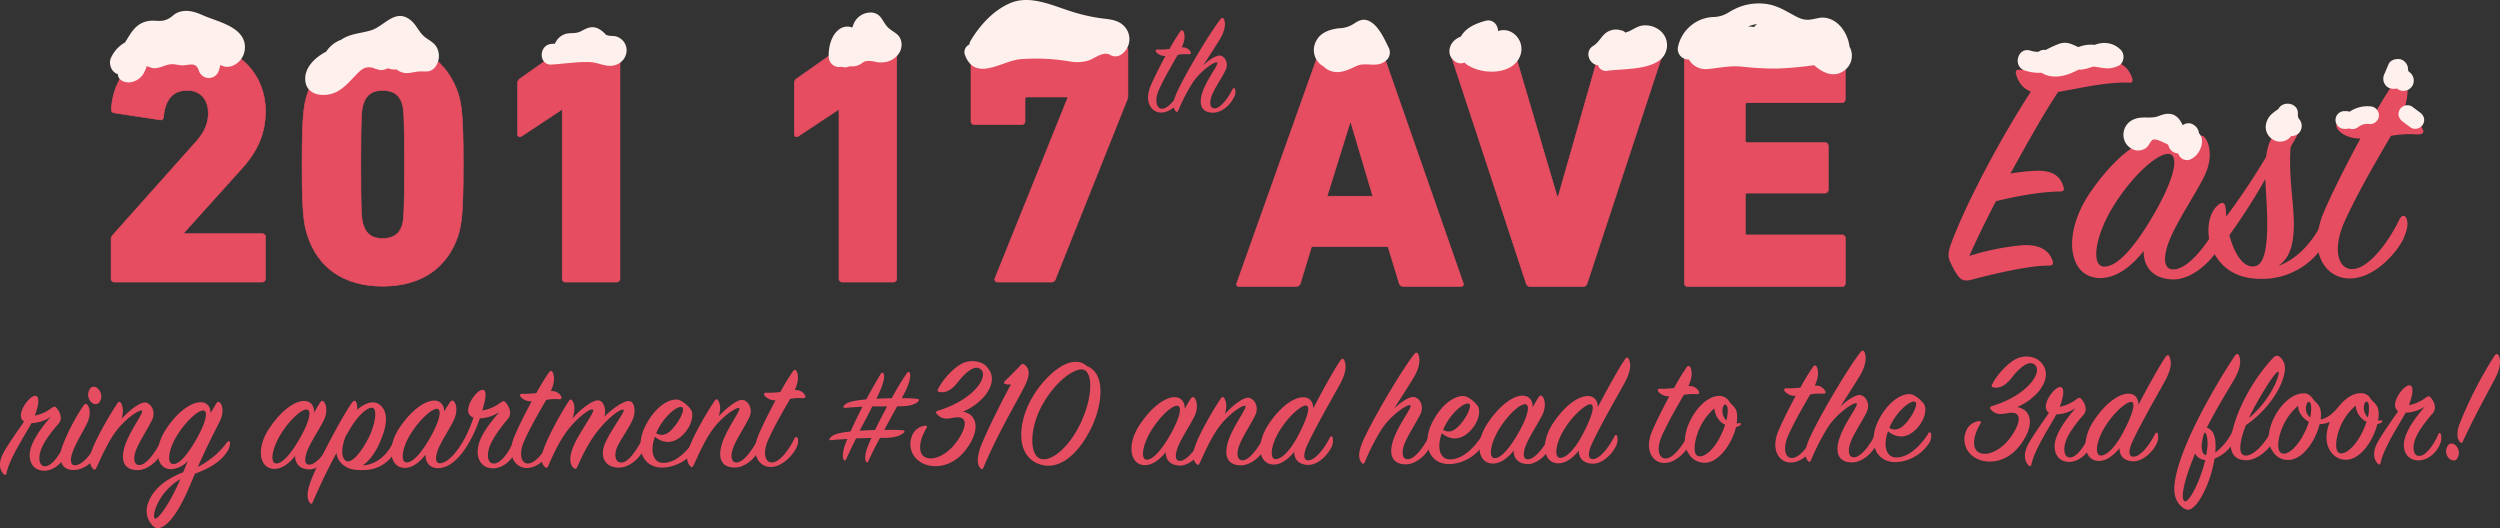 <svg id="Layer_1" data-name="Layer 1" xmlns="http://www.w3.org/2000/svg" viewBox="0 0 846.91 178.92"><rect x="0" y="0" width="846.91" height="178.92" fill="#333333" stroke="none"/><title>adress</title><path d="M698,67.25c-0.24-1.05.12-1.52,1.29-1.41C709,66.43,721.9,63,728.46,62.91c4.92-.12,7.5,1.88,8.91,5.74,0.35,0.94.12,1.76-1.29,1.52-8.44-.12-16.64,2-23.79,3.17-4.69,7-10.43,17.23-16.17,27.66a66.51,66.51,0,0,1,8.32-.94c5.86-.23,8.44,1.64,9.61,5.27,0.35,1.05.35,1.76-1.17,1.76-6.33,0-15.12,1.64-21.68,3.28-3.4,6.56-6.56,13-9,18.52a85.92,85.92,0,0,1,18.17-3.63c5.74-.23,8.67,1.64,10,5.16,0.35,1.06.23,1.76-1.17,1.76-6.56-.12-19.34,2.93-25.9,4.69-2.23.59-3.52,0.59-4.92-1.17a24.85,24.85,0,0,1-2.46-4.34c-1.05-2-1.05-3.52.12-6.68,5.39-14.42,17.11-36.22,27-51.45C700,72.05,698.69,69.71,698,67.25Z" transform="translate(-15.06 -42.2)" fill="#e64d61"/><path d="M759.17,89.52q1.58-2.29,2.81-.7c1.76,2.11,2.7,7.15-.12,13-2.58,5.27-8.44,14.06-11.25,20.28-2.93,6.56-3,11.6.94,11.37,4.81-.23,11.25-8.2,15.35-16.29,0.59-1.05,1.41-1.17,1.88-.12s0.47,4-1.05,7.27c-3,6.45-10.43,12.89-16.88,12.54s-9.61-4.1-9.61-9.61c-3.75,4.81-9,9.14-14.65,9.14-10.9,0-13.13-14.88-3.4-29.07,9.49-13.83,18.75-19.1,24.61-19.1,5,0,7.38,3.87,7.15,8.44C756.47,93.85,757.88,91.39,759.17,89.52Zm-9.38,4.81C746,94,737.49,101.59,731,112c-6.21,10.08-7.74,20.39-3.17,20.51,4.81,0.12,10.9-7.38,16.88-17.7C752.14,101.94,753.19,94.67,749.79,94.32Z" transform="translate(-15.06 -42.2)" fill="#e64d61"/><path d="M782.72,95.38c0.59-4.57,1.76-6.8,4.22-9s5.27-2.81,6.33-1.76,0.59,2.46-.94,5.16c-0.47.7-.82,1.41-1.29,2.23-0.82,10.78,1.41,19.92,1.05,28-0.23,4.57-1.05,9.49-5.27,12.31,7.85-2.93,12.78-10,15.71-16.29,0.59-1.29,1.76-.94,2.23,0s0.35,4.1-1.64,7.74a24.69,24.69,0,0,1-20.74,12.89c-6.8.23-13.36-1.52-17.35-8.79-2.81-5.27-2.46-13,1.52-16.29,1.41-1.17,2.34-.7,2.46,1.17,0.12,0.94.12,1.88,0.23,2.81A231.93,231.93,0,0,0,782.72,95.38ZM770.3,121.86c1.76,6.8,5.16,11.6,9,10.43,5.39-1.64,3.63-20,3.16-29.42A205.73,205.73,0,0,1,770.3,121.86Z" transform="translate(-15.06 -42.2)" fill="#e64d61"/><path d="M807.1,86.12c-1.17-1.64-.47-2.46,1.29-2.34a66.83,66.83,0,0,0,9.73-.47A150.67,150.67,0,0,1,827,68.77c1.05-1.52,2.23-1.41,2.81,0,1.29,3.28,1.29,7.15-1.52,13.24,4.57-.12,6.33,2,7.27,3.52s0.35,2.23-1.41,2.23a35,35,0,0,0-9.14.47c-4.57,7.85-11.25,19.22-15.71,29.07-3.87,8.56-2.58,15.82,2.34,16.06,5.27,0.23,12-8.09,16.29-16.88,0.7-1.41,2-1.64,2.46,0,0.59,1.88,0,4-1.17,6.68-1.52,3.4-9.26,13.71-18.64,13.36-7.73-.23-13.95-8.91-8.32-22.39,2.46-5.86,7.38-15.71,12.42-25C810.73,89.16,808,87.41,807.1,86.12Z" transform="translate(-15.06 -42.2)" fill="#e64d61"/><path d="M52.69,123.46a2.19,2.19,0,0,1,.59-1.64l28-31.41c2.93-3.28,4.34-6.21,4.34-9.85,0-4.57-2.58-7.74-7.15-7.74s-7.38,2.7-8,8.91a1,1,0,0,1-1.29,1.05L53.75,80.44A1.13,1.13,0,0,1,52.81,79c0.7-12.66,11-22.39,26.49-22.39S105,66.61,105,79.86c0,8.32-3.28,14.42-8.67,20.16l-19,21.1v0.23h26.49a1.11,1.11,0,0,1,1.17,1.17v14.06a1.11,1.11,0,0,1-1.17,1.17H53.86a1.11,1.11,0,0,1-1.17-1.17V123.46Z" transform="translate(-15.06 -42.2)" fill="#e64d61" stroke="#e64d61" stroke-miterlimit="10" stroke-width="0.2"/><path d="M117.38,97.91c0-16.88.59-20.28,1.88-24.14,3.52-10.78,12.31-17.11,25.43-17.11S166.61,63,170.24,73.76C171.42,77.63,172,81,172,97.91s-0.59,20.28-1.76,24.14c-3.63,10.78-12.31,17.11-25.55,17.11s-21.92-6.33-25.43-17.11C118,118.18,117.38,114.78,117.38,97.91ZM144.69,123c3.4,0,5.63-1.41,6.56-4.34,0.59-1.87.82-3.63,0.82-20.74s-0.23-18.87-.82-20.75c-0.94-2.93-3.16-4.34-6.56-4.34s-5.51,1.41-6.45,4.34c-0.7,1.88-.94,3.63-0.94,20.75s0.23,18.87.94,20.74C139.18,121.58,141.29,123,144.69,123Z" transform="translate(-15.06 -42.2)" fill="#e64d61" stroke="#e64d61" stroke-miterlimit="10" stroke-width="0.2"/><path d="M205.52,79.39h-0.23L191.81,88.3c-0.7.47-1.41,0.23-1.41-.7V70.48a1.9,1.9,0,0,1,.82-1.64l14.3-10.08a3.27,3.27,0,0,1,2.11-.7h16.29a1.11,1.11,0,0,1,1.17,1.17v77.35a1.11,1.11,0,0,1-1.17,1.17H206.69a1.11,1.11,0,0,1-1.17-1.17V79.39Z" transform="translate(-15.06 -42.2)" fill="#e64d61" stroke="#e64d61" stroke-miterlimit="10" stroke-width="0.2"/><path d="M299.28,79.39H299L285.56,88.3c-0.7.47-1.41,0.23-1.41-.7V70.48a1.9,1.9,0,0,1,.82-1.64l14.3-10.08a3.27,3.27,0,0,1,2.11-.7h16.29a1.11,1.11,0,0,1,1.17,1.17v77.35a1.11,1.11,0,0,1-1.17,1.17H300.45a1.11,1.11,0,0,1-1.17-1.17V79.39Z" transform="translate(-15.06 -42.2)" fill="#e64d61" stroke="#e64d61" stroke-miterlimit="10" stroke-width="0.2"/><path d="M376.74,75.4V75.05H363a0.62,0.62,0,0,0-.7.7v7.5a1.11,1.11,0,0,1-1.17,1.17H345.22A1.11,1.11,0,0,1,344,83.26v-24a1.11,1.11,0,0,1,1.17-1.17H396a1.11,1.11,0,0,1,1.17,1.17V74.7a3.47,3.47,0,0,1-.23,1.17l-24.26,60.71a1.43,1.43,0,0,1-1.64,1.17H353.07a0.94,0.94,0,0,1-.94-1.29Z" transform="translate(-15.06 -42.2)" fill="#e64d61" stroke="#e64d61" stroke-miterlimit="10" stroke-width="0.2"/><path d="M461.59,60.73a1.52,1.52,0,0,1,1.52-1.17h19.1a1.52,1.52,0,0,1,1.52,1.17l27,77.35a0.8,0.8,0,0,1-.82,1.17H490.54a1.52,1.52,0,0,1-1.52-1.17l-3.75-12.31h-25.9l-3.75,12.31a1.52,1.52,0,0,1-1.52,1.17H434.87a0.8,0.8,0,0,1-.82-1.17Zm18.52,47.94-7.38-24.85h-0.35l-7.74,24.85h15.47Z" transform="translate(-15.06 -42.2)" fill="#e64d61" stroke="#e64d61" stroke-miterlimit="10" stroke-width="0.2"/><path d="M533.55,139.26a1.41,1.41,0,0,1-1.52-1.17L506.59,60.85a1,1,0,0,1,1.06-1.29h19.22a1.41,1.41,0,0,1,1.52,1.17l14.18,48.05h0.35l13.71-48.05a1.41,1.41,0,0,1,1.52-1.17h19.1a0.91,0.91,0,0,1,.94,1.29l-25.43,77.24a1.41,1.41,0,0,1-1.52,1.17h-17.7Z" transform="translate(-15.06 -42.2)" fill="#e64d61" stroke="#e64d61" stroke-miterlimit="10" stroke-width="0.2"/><path d="M585.7,60.73a1.11,1.11,0,0,1,1.17-1.17H639a1.11,1.11,0,0,1,1.17,1.17V75.85A1.11,1.11,0,0,1,639,77H607a0.62,0.62,0,0,0-.7.7V89.8a0.62,0.62,0,0,0,.7.7h26.25a1.11,1.11,0,0,1,1.17,1.17v14.77a1.11,1.11,0,0,1-1.17,1.17H607a0.62,0.62,0,0,0-.7.7v12.77a0.62,0.62,0,0,0,.7.7h32A1.11,1.11,0,0,1,640.2,123v15.12a1.11,1.11,0,0,1-1.17,1.17H586.87a1.11,1.11,0,0,1-1.17-1.17V60.73Z" transform="translate(-15.06 -42.2)" fill="#e64d61" stroke="#e64d61" stroke-miterlimit="10" stroke-width="0.2"/><path d="M83.83,47.39c-2.75-1.23-5.68-2.14-8.6-.92-1.37.57-1.7,1.32-3,2-2.59,1.46-4.25.43-6.8,0.83-4.42.7-6,4.11-8,7.27a11.2,11.2,0,0,0-4.83,5.36C51.73,64,53,66.84,55,67.3c0,0.11,0,.21,0,0.32,0.33,2,2.61,2.69,4.31,2.44a6.2,6.2,0,0,0,4.75-3.67,7.69,7.69,0,0,0,.69-1.81c0.85,0.33,2,.69,1.85.67,2.51,0.38,4.4-1.29,6.79-1.31,1.07,0,2.26.37,3.36,0.4,2.32,0.07,4.62-1.43,5.68,1.79a3.53,3.53,0,0,0,6.75,0c0.22-.66.4-1.3,0.54-1.94a4.51,4.51,0,0,0,3.72.43A6.69,6.69,0,0,0,98,58.86C98.66,51.4,88.79,49.61,83.83,47.39Z" transform="translate(-15.06 -42.2)" fill="#fef0ed"/><path d="M163.4,59.12c-0.75-2.23-2.57-3-4.29-4.27-2.19-1.66-2.9-4.27-5.09-5.93-5.2-4-8.83,2.32-13.45,3.61-3.43,1-6.47,1-9.6,2.9l-0.41.27a10,10,0,0,0-5,4c-3.87,2-7.51,5.51-7.07,9.88,0.52,5.26,6.91,5.69,10.71,3.68,2.61-1.38,4.46-3.65,6.49-5.71,1.83-1.85,3-3,5.67-2.39a13.06,13.06,0,0,0,2.74.82,6.37,6.37,0,0,0,2.36-.67,6,6,0,0,0,2.87.4,10.61,10.61,0,0,0,1.17.7c2.36,1.17,4.23.15,6.56,0,2.14-.12,3.67.5,5.32-1.35A6.22,6.22,0,0,0,163.4,59.12Z" transform="translate(-15.06 -42.2)" fill="#fef0ed"/><path d="M224.1,54.64c-1.05-.42-2.32-0.11-3.32-0.5L220.34,54a3.85,3.85,0,0,0-.59-0.64c-1.94-1.82-3.8-2.57-6.4-1.33-1.42.68-2,1.22-3.63,1.34s-2.81,0-4.2.81A5.65,5.65,0,0,0,203.06,57l-1.12.07c-4.47.28-4.51,7.29,0,7,4.28-.27,8.74-1,13-0.83,2.76,0.08,5.45,1.82,8.27,1.08C228.13,63.07,228.9,56.56,224.1,54.64Z" transform="translate(-15.06 -42.2)" fill="#fef0ed"/><path d="M320.45,56.76c-0.39-3.31-2.94-3.47-4.79-5.49-1.69-1.84-2-4.23-4.88-4.77a6.18,6.18,0,0,0-6.68,4.21,3.68,3.68,0,0,1-.38.81,3.9,3.9,0,0,0-.77-0.24,4.75,4.75,0,0,0-4,1.17c-2.45,2.13-3.28,6-3.15,9.06a3.53,3.53,0,0,0,4.34,3.3,3.6,3.6,0,0,0,1.17.2,3.48,3.48,0,0,0,1.57-.36,6.05,6.05,0,0,0,3.08-.41c0.78-.31,1.51-1.07,2.29-1.3a8,8,0,0,1,3.44.23,9,9,0,0,0,4.15-.14C318.56,62.2,320.79,59.73,320.45,56.76Z" transform="translate(-15.06 -42.2)" fill="#fef0ed"/><path d="M395.57,50.75c-2-1.83-4.61-2-7.12-2.31a60.06,60.06,0,0,1-11.6-2.73c-6.06-2-13.09-5.12-19.39-2.52C351.65,45.58,347,50.75,343.87,56a3.16,3.16,0,0,0-.42,1.28,2.8,2.8,0,0,0-1.4,3.77c3.53,8.93,12.45,1.75,18.68,1.2a68.34,68.34,0,0,1,16.91.8,13.33,13.33,0,0,0,6.1-.34c2.17-.68,5.14-3.33,7.42-1.9a3.47,3.47,0,0,0,3.53,0A6.32,6.32,0,0,0,395.57,50.75Z" transform="translate(-15.06 -42.2)" fill="#fef0ed"/><path d="M406.8,59.92c-0.47-.66-0.19-1,0.52-0.95a27.08,27.08,0,0,0,3.94-.19,60.79,60.79,0,0,1,3.61-5.88c0.43-.62.9-0.57,1.14,0,0.52,1.33.52,2.89-.62,5.36a3,3,0,0,1,2.94,1.42c0.33,0.57.14,0.9-.57,0.9a14.16,14.16,0,0,0-3.7.19c-1.85,3.18-4.55,7.78-6.36,11.77-1.57,3.46-1,6.4.95,6.5s4.84-3.27,6.59-6.83c0.28-.57.81-0.66,1,0a4,4,0,0,1-.47,2.7c-0.62,1.38-3.75,5.55-7.54,5.41-3.13-.09-5.65-3.61-3.37-9.06,1-2.37,3-6.36,5-10.1A3.92,3.92,0,0,1,406.8,59.92Z" transform="translate(-15.06 -42.2)" fill="#e64d61"/><path d="M426,80.37c-4,0-5-2.89-3.56-7,1.57-4.6,5.69-9.54,4.93-10s-5.83,2.85-8.59,7.35a62.15,62.15,0,0,0-4.6,9c-0.19.43-.52,0.52-0.81,0.19-0.76-.85-1.19-2.18-0.19-5,1.66-4.74,11.53-21.44,15.37-26.23,0.43-.57.9-0.52,1.14,0,0.62,1.38.47,3.75-1.33,6.74-1.14,1.9-3.65,5.74-5.69,8.92,1.95-1.9,4.41-3.46,5.69-3.32,1.61,0.19,3.08,2.56,1.85,5-1,2.09-3.32,5.55-4.41,8-1.19,2.75-.95,5,0.81,4.89,1.95-.09,4.55-3.51,6-6.55a0.45,0.45,0,0,1,.85,0,3.64,3.64,0,0,1-.47,2.94C431.7,78,428.81,80.37,426,80.37Z" transform="translate(-15.06 -42.2)" fill="#e64d61"/><path d="M485.43,58.21c-1.45-2.95-3.54-7.66-6.81-9-1.91-.76-3.27-0.07-4.87,1a9.4,9.4,0,0,1-5,1.56c-3.29.36-6.67,1.5-8.05,4.79a6.35,6.35,0,0,0,2.46,8c0.09,0.06.18,0.09,0.28,0.14a5.72,5.72,0,0,0,1.51,1.15c3.29,1.73,6.45.22,9.46-1.21,3.61-1.73,7.21,1,10.51-2.21A3.6,3.6,0,0,0,485.43,58.21Z" transform="translate(-15.06 -42.2)" fill="#fef0ed"/><path d="M526.93,53a5.55,5.55,0,0,0-4.39-.27c0-2.08-1.72-4.19-4.32-3.46-3.29.92-6.54,2.27-8.26,5.31a6.76,6.76,0,0,0-1.9,1.07c-2.54,2-2.8,5.72.1,7.48a3.12,3.12,0,0,0,3,.25,7.31,7.31,0,0,0,.61.54c4.88,3.63,15.44,3.9,18.17-2.54A6.52,6.52,0,0,0,526.93,53Z" transform="translate(-15.06 -42.2)" fill="#fef0ed"/><path d="M577.93,53a7.77,7.77,0,0,0-5.65-2.21c-2.67,0-4.22,1.86-6.53,2.4q0.81,0.7-.51-0.33a3.68,3.68,0,0,0-1.36-.46,5.44,5.44,0,0,0-3.43.19c-2.68,1-3.38,3.77-5.64,5.14-3.19,1.94-1.31,6.43,1.63,6.56a2.7,2.7,0,0,0,3.1,1.89c5.17-.67,12.4-0.3,17-3.07A6.42,6.42,0,0,0,577.93,53Z" transform="translate(-15.06 -42.2)" fill="#fef0ed"/><path d="M641.61,58c-0.54-4.46-3.66-9.19-8.3-9.79-1.93-.25-3.49.53-5.36,0.66-2.13.16-3.62-.62-5.44-1.62-3-1.63-5.52-3.18-9-3.7a18.56,18.56,0,0,0-9.17,1,21.87,21.87,0,0,0-3.47,1.73,10.09,10.09,0,0,1-5.65,1.69A12.8,12.8,0,0,0,583.52,58a3.56,3.56,0,0,0,3.68,4.35,6.47,6.47,0,0,0,6.39,3.23c4-.36,7.42-1.2,11.52-0.81a100,100,0,0,0,11.88.65,115.59,115.59,0,0,0,12.61-1.14c2.71,2.42,6.36,4.29,9.81,2.11A6.23,6.23,0,0,0,641.61,58Zm-32.32-6.61a6.83,6.83,0,0,0-2.07-.18,10,10,0,0,1,3.14-.85A3.37,3.37,0,0,0,609.28,51.37Z" transform="translate(-15.06 -42.2)" fill="#fef0ed"/><path d="M733.4,59a7.71,7.71,0,0,0-5.9-2.24,10.27,10.27,0,0,0-2.92.67,3.18,3.18,0,0,0-.43-0.08,11.54,11.54,0,0,0-4.59.65l-0.43.17L718.8,58c-2.29-1-3.53-1.73-6.09-1a38.09,38.09,0,0,0-4.66,2.14,3,3,0,0,0-2.41.6,7.68,7.68,0,0,1-2.75-.39c-4.31-1.35-6.15,5.4-1.86,6.75a15.08,15.08,0,0,0,5.61.74c2.87,1.85,6.66,1.53,9.89.19,1.13-.47,2.05-0.91,2.9-1.29a7,7,0,0,0,.69.05A16.67,16.67,0,0,0,724,64.78a13.14,13.14,0,0,1,2.07.23c2.62,0.48,4.11.58,6.62-.51C734.71,63.63,735,60.37,733.4,59Z" transform="translate(-15.06 -42.2)" fill="#fef0ed"/><path d="M761,89.51a3.65,3.65,0,0,0-1-2.17c-0.22-2.45-3.19-4.51-5.49-2.71-1.46-3.06-3.54-5-8-3.18-2.82,1.19-5.81-.11-8.66,1.22a5.59,5.59,0,0,0-3.39,5.94,5.33,5.33,0,0,0,4.28,4.54,4.78,4.78,0,0,0,3.26-.78c0.94-.61,1.53-2.45,2.41-2.85s3.23,0.75,5.09,1.65l0.25,0.64A3.52,3.52,0,0,0,753,94.18a2.53,2.53,0,0,0,.32.79,3.06,3.06,0,0,0,4.1,1.08A7,7,0,0,0,761,89.51Z" transform="translate(-15.06 -42.2)" fill="#fef0ed"/><path d="M793.78,82.36c0.22,0.27,0-.09-0.09-0.19l-0.1-.19a0.35,0.35,0,0,0,0-.17s-0.06-.33-0.09-0.45,0-.64,0-0.63c0.22-3.58-4.82-4.6-6.52-1.77l-0.08.14a0.21,0.21,0,0,0-.11.08l-0.07.08-0.18.12a16.11,16.11,0,0,0-1.83,1.39,6.12,6.12,0,0,0-2.11,4.65,5.06,5.06,0,0,0,2.65,4.19,4.67,4.67,0,0,0,5.45-.72,2.75,2.75,0,0,0,.5-0.58,3.74,3.74,0,0,0,2.63-1A3.58,3.58,0,0,0,793.78,82.36Z" transform="translate(-15.06 -42.2)" fill="#fef0ed"/><path d="M831.21,66.57L831,66.35l-0.12-.21-0.06-.22c0-.09,0-0.18,0-0.27a3.54,3.54,0,0,0-2.57-3.37c-1.38-.31-3.34.16-4,1.61l-1.36,3.2a3.85,3.85,0,0,0-.35,2.7,3.57,3.57,0,0,0,1.61,2.09,4.13,4.13,0,0,0,2.89.28c0.16,0.12.31,0.24,0.47,0.35a3.52,3.52,0,0,0,4.79-1.26A3.56,3.56,0,0,0,831.21,66.57Z" transform="translate(-15.06 -42.2)" fill="#fef0ed"/><path d="M818,78.23a10.7,10.7,0,0,0-7,1.83,2.91,2.91,0,0,0-1.08-.21h-0.67a3,3,0,0,0,0,6h0.67a2.83,2.83,0,0,0,.87-0.15,3.27,3.27,0,0,0,3.35-.61,5.18,5.18,0,0,1,3.82-.86,3,3,0,0,0,3-3A3.07,3.07,0,0,0,818,78.23Z" transform="translate(-15.06 -42.2)" fill="#fef0ed"/><path d="M836.18,82.05a3.5,3.5,0,0,0-1.38-1.79l-2.67-2a3,3,0,0,0-2.31-.3A3.06,3.06,0,0,0,828,79.33a3,3,0,0,0-.3,2.31,3.5,3.5,0,0,0,1.38,1.79l2.67,2a3,3,0,0,0,2.31.3A3,3,0,0,0,836.18,82.05Z" transform="translate(-15.06 -42.2)" fill="#fef0ed"/><path d="M32.58,180.37c0.67-.45,1.12-0.56,1.51-0.12,1.07,1.17,2.42,3.62.81,5.47-2.5,2.86-5.23,6.39-6.11,9.31s-0.2,5.09,1.42,5.13c2.18,0.1,4.85-3.37,6.62-7.41,0.22-.45.56-0.51,0.78-0.06a4.87,4.87,0,0,1-.26,3.47c-1.27,3.25-4.5,5.61-7.47,5.51-4-.15-5.66-3.83-4.28-8C26.81,190,30,186,32.26,183.39a12.15,12.15,0,0,1-6.53,2.15c-2.11,3.92-7.44,11.88-8.48,17-0.11.5-.44,0.78-0.95,0.28-1.63-1.67-1.64-4.24-.14-7.1,1.27-2.46,5-7.73,7.05-10.71-3.2-2.05,1.64-8.67,3.71-8.73,1.73-.06,1.3,3.18-0.08,6.71A13.21,13.21,0,0,0,32.58,180.37Z" transform="translate(-15.06 -42.2)" fill="#e64d61"/><path d="M36.21,193.27a69,69,0,0,1,7.09-13.61c0.5-.67.89-0.84,1.34-0.34,0.84,0.89,1.3,3.29,0,6.09-1.16,2.46-3.49,6.28-4.66,9.08-1.33,3.25-1.21,5.43.58,5.31,2.51-.12,5.57-3.83,7.23-7.69,0.28-.5.67-0.45,0.89,0,0.45,0.89.29,2.07-.38,3.47-1.66,3.47-5.17,5.84-8.3,5.85C35.74,201.43,34.67,197.86,36.21,193.27Zm12.4-14.64c-0.72.79-2.29,0.63-3.13-.82a3.47,3.47,0,0,1,.26-4.14c0.89-1,2.51-.29,3.25,1.21A3.38,3.38,0,0,1,48.61,178.62Z" transform="translate(-15.06 -42.2)" fill="#e64d61"/><path d="M64.37,178.55c1.85,0.27,3.59,3,2.21,5.92-1.16,2.46-3.88,6.61-5.16,9.52-1.44,3.25-1.09,5.87.92,5.75,2.29-.12,5-3.82,7.12-7.74,0.28-.5.67-0.51,0.95-0.06,0.39,0.61.29,1.9-.49,3.52-1.5,3.14-5,6-8.25,6-4.75,0-5.88-3.44-4.28-8.31,1.82-5.49,6.71-11.43,5.71-11.87-0.56-.22-3.79,1.36-7.35,5.29-3.28,3.59-5.72,9-8.1,14.23-0.22.5-.56,0.73-1.06,0.23-1.12-1.11-1.47-3-.58-5.75,1.1-3.53,5.37-11.31,8.87-16.53,0.39-.62.84-0.56,1.17,0,0.84,1.39.8,3.29,0.19,5.31C58.74,181.37,62.52,178.28,64.37,178.55Z" transform="translate(-15.06 -42.2)" fill="#e64d61"/><path d="M81.07,202.68c-3,7.5-7,16.41-11.49,18.22-1.12.45-2.23,0.29-3.25-1.16a7,7,0,0,1-1.15-6.93c1.6-5,6.39-8.47,11.92-10.62,0.55-1.23,1.05-2.58,1.6-3.86a8.31,8.31,0,0,1-5.63,2.82c-5.14,0-6.18-7-1.68-13.69,4.33-6.5,8.85-9,11.7-9,2.24,0,3.36,1.72,3.31,3.67C87.07,181,87.68,180,88.24,179c0.44-.78,1-0.84,1.4-0.34,0.84,1,1.3,3.4-.08,6.15-1.66,3.36-5.15,10.14-7.48,15.57A27.89,27.89,0,0,0,92,192c0.33-.45.84-0.45,1,0.11a5.48,5.48,0,0,1-1.1,3.25C89.72,198.73,85.71,201,81.07,202.68Zm-13.63,15.1c0.73,1.06,5.12-4.77,8.72-13.29C68.92,208.77,66.49,216.44,67.45,217.78Zm16.5-36.52c-1.73-.1-5.8,3.49-8.85,8.37s-3.59,9.74-1.35,9.79,5-3.49,7.84-8.42C85.08,184.84,85.56,181.37,83.94,181.26Z" transform="translate(-15.06 -42.2)" fill="#e64d61"/><path d="M123.45,178.63q0.75-1.09,1.34-.34c0.84,1,1.3,3.4,0,6.2-1.22,2.52-4,6.72-5.32,9.69-1.38,3.14-1.43,5.54.47,5.42,2.29-.12,5.35-3.94,7.29-7.8,0.28-.5.67-0.56,0.89-0.06a5,5,0,0,1-.49,3.47c-1.44,3.08-4.95,6.17-8,6s-4.59-1.94-4.6-4.56c-1.78,2.3-4.29,4.38-7,4.39-5.2,0-6.29-7.07-1.68-13.85,4.5-6.61,8.9-9.15,11.7-9.16,2.4,0,3.53,1.83,3.43,4A39.24,39.24,0,0,1,123.45,178.63ZM119,180.94c-1.79-.16-5.85,3.49-8.91,8.48-2.94,4.82-3.65,9.74-1.47,9.79s5.18-3.54,8-8.48C120.12,184.57,120.61,181.1,119,180.94Z" transform="translate(-15.06 -42.2)" fill="#e64d61"/><path d="M148.43,191.71c0.33-.78.95-0.56,1.06,0a5.57,5.57,0,0,1-.71,3.69,11.86,11.86,0,0,1-9.92,6c-3.58.24-5.93-.25-7.89-2a5.8,5.8,0,0,1-1.92-3.74c-2.61,4.82-5.43,10.53-8.09,16.75-0.22.5-.61,0.62-0.95,0.12-0.84-1.17-1.13-2.73-.08-6.15,1.65-5.43,11-23.19,14.47-27.9,0.56-.73,1.06-0.62,1.34,0a6,6,0,0,1,.35,2.51c2.45-2.13,5.74-3.71,8.16-1.21,2.7,2.84,1.49,7.82-.56,12.41-1.66,3.7-3.72,6.39-5.83,7.68C143.32,199.56,146.66,195.52,148.43,191.71Zm-16.35,6.5c1.79,1.45,5.41-2.65,8-8,2.16-4.48,2.75-9.12,1.35-9.79s-4.8,2.15-7.41,6.46c-0.61,1-1.22,2-1.89,3.19C130.78,193.58,130.51,196.94,132.08,198.21Z" transform="translate(-15.06 -42.2)" fill="#e64d61"/><path d="M152.21,200.7c-5.14,0-6.29-7.07-1.68-13.8,4.44-6.45,8.85-9,11.7-9,2.18,0,3.31,1.72,3.31,3.67,0.83-1.4,1.55-2.52,1.94-3.08s0.89-.84,1.34-0.34c0.9,1,1.3,3.35.08,6.15-1.11,2.52-4.05,6.89-5.27,9.75-1.33,3.19-1.1,5.26.64,5.08,3.58-.35,8.58-7.25,11.17-15.48-4.53-1.6.74-9.23,3-9.4,1.73-.12,1.19,3.18,0,7a14,14,0,0,0,6.19-2.65c0.78-.56,1.17-0.68,1.68-0.12,1.07,1.17,2.42,3.73.81,5.64-2.61,3-5.45,7-6.33,9.75-0.94,3.08-.31,5.25,1.42,5.36,2.35,0.16,5.13-3.54,6.9-7.74,0.22-.45.61-0.56,0.84,0a4.94,4.94,0,0,1-.21,3.63c-1.44,3.36-4.73,5.83-7.8,5.74-4.25-.15-5.94-4-4.62-8.48,1.1-3.69,4.49-7.84,6.88-10.54a13.65,13.65,0,0,1-6.59,2.1c-2.7,7.89-7.7,16.35-13.68,16.83-3.07.24-4.76-1.71-4.71-4.56C157.46,198.49,155,200.69,152.21,200.7Zm2-11.58c-3,4.82-3.59,9.69-1.41,9.73s5.13-3.38,8-8.42c3.44-6.11,3.93-9.63,2.3-9.74S157.28,184.19,154.23,189.12Z" transform="translate(-15.06 -42.2)" fill="#e64d61"/><path d="M191.51,176.72c-0.56-.78-0.23-1.17.61-1.12a31.82,31.82,0,0,0,4.64-.24A71.76,71.76,0,0,1,201,168.4c0.5-.73,1.06-0.67,1.34,0,0.62,1.56.63,3.41-.7,6.32a3.5,3.5,0,0,1,3.47,1.66c0.39,0.67.17,1.06-.67,1.06a16.65,16.65,0,0,0-4.36.24c-2.16,3.75-5.33,9.19-7.43,13.89-1.83,4.09-1.2,7.55,1.15,7.65,2.52,0.1,5.68-3.88,7.73-8.08,0.33-.67.95-0.79,1.17,0a4.68,4.68,0,0,1-.54,3.19c-0.72,1.62-4.39,6.56-8.86,6.41-3.69-.1-6.67-4.22-4-10.66,1.16-2.8,3.49-7.51,5.87-11.93A4.61,4.61,0,0,1,191.51,176.72Z" transform="translate(-15.06 -42.2)" fill="#e64d61"/><path d="M217.62,177.83c1.9,0,2.92,3,2.2,5.47,2.67-2.64,6.4-5.28,8.25-5.23,2,0,2.47,3.34,1.37,6.14-1,2.52-3.72,6.22-5.1,9-1.55,3.19-.76,5.76,1.25,5.69,2.29-.07,4.79-3.76,7-7.69a0.55,0.55,0,0,1,1-.12c0.28,0.39.12,2.24-.49,3.52-1.55,3.19-5.12,6-8.36,6-4.86,0-6.67-3.83-4.62-8.42s7-10.93,6.16-11.21c-0.45-.17-2.35.46-6,4.11-4.62,4.66-7.33,10-9.66,15.3-0.33.67-.78,0.84-1.28,0.29-1-.83-1.75-3-0.14-7C211,189,217,181.3,215.9,180.91c-0.67-.28-3.4,1.24-7,5.17-3.28,3.59-5.94,8.8-8.15,14.07-0.22.5-.56,0.73-1.06,0.28-1.23-1.06-1.52-2.9-.58-5.75,1.16-3.53,5.2-11.42,8.7-16.69,0.39-.62.84-0.56,1.17,0,1,1.56.8,3.74,0,6C211.43,181.1,215.6,177.78,217.62,177.83Z" transform="translate(-15.06 -42.2)" fill="#e64d61"/><path d="M239.45,199c4.64,0.2,8.7-4.29,11.09-8a0.5,0.5,0,0,1,1,.05,4.53,4.53,0,0,1-.94,3.47,14.16,14.16,0,0,1-10.93,6.08c-7.1.14-9.59-6.83-6-14.06s9.29-10.16,12.09-8.55a10.4,10.4,0,0,1,3.31,2.89c1,1.34.58,4.75-1.76,7.61-2.72,3.37-6.46,4.83-10.39,1.67C235.13,195.3,236.49,198.82,239.45,199ZM244,186.1c1.78-2.36,3-5.27,2.21-5.88-1.18-.95-5.8,2.43-8.41,7.75-0.17.34-.33,0.67-0.44,1C240.14,190.64,242.42,188.23,244,186.1Z" transform="translate(-15.06 -42.2)" fill="#e64d61"/><path d="M266.69,177.67c1.85,0.27,3.59,3,2.21,5.92-1.16,2.46-3.88,6.61-5.16,9.53-1.44,3.25-1.09,5.87.92,5.75,2.29-.12,5-3.82,7.12-7.74,0.28-.5.67-0.51,0.95-0.06,0.39,0.61.29,1.9-.49,3.52-1.5,3.14-5,6-8.25,6-4.75,0-5.88-3.44-4.28-8.31,1.82-5.49,6.71-11.43,5.71-11.87-0.56-.22-3.79,1.36-7.35,5.29-3.28,3.59-5.72,9-8.1,14.23-0.22.5-.56,0.73-1.06,0.23-1.12-1.11-1.47-3-.58-5.75,1.1-3.53,5.37-11.31,8.87-16.53,0.39-.62.84-0.56,1.17,0,0.84,1.39.8,3.29,0.19,5.31C261.05,180.49,264.84,177.4,266.69,177.67Z" transform="translate(-15.06 -42.2)" fill="#e64d61"/><path d="M274.17,176.36c-0.56-.78-0.23-1.17.61-1.12a31.8,31.8,0,0,0,4.64-.24,72,72,0,0,1,4.22-6.95c0.5-.73,1.06-0.67,1.34,0,0.62,1.56.63,3.41-.7,6.32a3.5,3.5,0,0,1,3.47,1.66c0.39,0.67.17,1.06-.67,1.06a16.65,16.65,0,0,0-4.36.24c-2.16,3.75-5.33,9.19-7.43,13.89-1.83,4.09-1.2,7.55,1.15,7.65,2.52,0.1,5.68-3.88,7.73-8.08,0.33-.67.95-0.79,1.17,0a4.68,4.68,0,0,1-.55,3.19c-0.72,1.62-4.39,6.56-8.86,6.41-3.69-.1-6.67-4.22-4-10.66,1.16-2.8,3.49-7.51,5.87-11.93A4.62,4.62,0,0,1,274.17,176.36Z" transform="translate(-15.06 -42.2)" fill="#e64d61"/><path d="M301.4,180.37c-0.56.06-.78-0.33-0.45-0.72,0.56-.73,1.67-1.35,4.58-1.81,0.78-.12,1.79-0.23,3-0.35,1.88-3.53,3.72-6.72,4.83-8.52,0.39-.67.84-0.73,1.06-0.12,0.51,1.34-.37,3.86-1.48,6.32-0.28.67-.66,1.4-1,2.13,1.68-.12,3.46-0.18,5.2-0.19a91,91,0,0,1,5.11-8.46c0.44-.62.89-0.62,1.06,0.05,0.4,1.34-.43,3.8-1.59,6.16-0.39.73-.78,1.46-1.16,2.24a44,44,0,0,1,5.09.2q1.17,0.16.51,0.84c-1.28,1.35-3.74,1.69-6.31,1.7H319c-1.33,2.41-2.83,5.1-4.38,8,2.35-.07,4.53,0,6.09.09,0.78,0.05,1,.39.51,0.84-1.22,1.24-3.74,1.75-6.25,1.76h-1.79c-1.39,2.58-2.77,5.27-4,8-0.22.45-.5,0.45-0.78,0s-0.51-2.12.54-4.87c0.33-.84.77-1.9,1.33-3.08-1.79,0-3.52.07-5.2,0.13-1.11,2.24-2.27,4.65-3.43,7.17-0.22.5-.5,0.45-0.78,0s-0.57-2,.43-4.86c0.22-.62.5-1.34,0.83-2.13-1.79.12-3.63,0.24-5.48,0.42-0.67.06-.73-0.22-0.45-0.61,0.5-.78,1.61-1.52,4.52-2q1-.17,2.51-0.35c1.11-2.58,2.55-5.49,4-8.35C305.26,180.08,303.36,180.2,301.4,180.37Zm9.16-.49c-1.27,2.58-2.72,5.27-4.27,8.24,1.62-.12,3.41-0.18,5.2-0.25,1.22-2.52,2.66-5.32,4.1-8Z" transform="translate(-15.06 -42.2)" fill="#e64d61"/><path d="M341.26,181.65a6.33,6.33,0,0,1,2.58,1.11c2.86,2.39,2.1,7.2-2,12.3-4.73,5.83-11.43,6-15,3.64a7.12,7.12,0,0,1-2.89-8.65,5.35,5.35,0,0,1,4.57-3.65c0.56,0,.73.33,0.45,0.78-2.77,4.48-2.81,8.45-.8,9.73,2.8,1.72,7.43-.54,10.43-4.35,2.67-3.37,4.33-7.34,2.53-8.56-2.3-1.56-5.86,1.87-8.78-1.64-0.34-.39-0.23-0.84.5-1.06,11.89-3.57,17.05-11.31,14.64-13.81-2.08-2.17-5.47,1-8.09,4.34-1.78,2.24-3.73,3.59-6,3.16-0.73-.11-0.84-0.44-0.56-1,1.66-3.36,5.39-7.29,8.12-8.64s6.31-1,8.22.91c2.41,2.45,2.76,5.69-.29,9.78A19.61,19.61,0,0,1,341.26,181.65Z" transform="translate(-15.06 -42.2)" fill="#e64d61"/><path d="M355.52,171.25c1.67-1.63,3.67-3.59,5.34-5.39a0.92,0.92,0,0,1,1.45,0c1.63,1.45,1.75,3.57-.36,7.6-3.21,6.22-9.37,16.59-13.74,27.17-0.22.56-.61,0.67-1,0.23-0.9-1-1.35-2.73-.31-6.2s6.48-14.62,10.63-22.24C354.69,172.59,355,171.75,355.52,171.25Z" transform="translate(-15.06 -42.2)" fill="#e64d61"/><path d="M384.88,186.88c-3.93,8.23-10.33,14.91-17.5,12.65-4.31-1.38-6.28-5.23-6.36-9.53-0.22-11.46,9.29-22,15.1-24.49,3-1.3,5.64-.81,7.1.7C389.77,168.64,388.53,179.27,384.88,186.88Zm-2.66-19.44c-2.58-.88-9.1,3.28-13.81,11.46s-4.68,17.29-1,18.67c3.42,1.33,9.6-3.4,13.64-11.85C385.5,176.37,385.13,168.44,382.22,167.44Z" transform="translate(-15.06 -42.2)" fill="#e64d61"/><path d="M418.37,177.35q0.75-1.09,1.34-.34c0.84,1,1.3,3.4,0,6.2-1.22,2.52-4,6.72-5.32,9.69-1.38,3.14-1.43,5.54.47,5.42,2.29-.12,5.35-3.94,7.29-7.8,0.28-.5.67-0.56,0.89-0.06a5,5,0,0,1-.49,3.47c-1.44,3.08-4.95,6.17-8,6s-4.59-1.94-4.6-4.56c-1.78,2.3-4.29,4.38-7,4.39-5.2,0-6.29-7.07-1.68-13.85,4.5-6.62,8.9-9.15,11.7-9.16,2.4,0,3.53,1.83,3.43,4A39.54,39.54,0,0,1,418.37,177.35Zm-4.46,2.31c-1.79-.16-5.85,3.49-8.91,8.48-2.94,4.82-3.65,9.74-1.47,9.79s5.18-3.54,8-8.48C415,183.29,415.53,179.82,413.91,179.66Z" transform="translate(-15.06 -42.2)" fill="#e64d61"/><path d="M438.1,176.93c1.85,0.27,3.59,3,2.21,5.92-1.16,2.46-3.88,6.61-5.16,9.52-1.44,3.25-1.09,5.87.92,5.75,2.29-.12,5-3.82,7.12-7.74,0.28-.5.67-0.51,1-0.06,0.39,0.61.29,1.9-.49,3.52-1.5,3.14-5,6-8.25,6-4.75,0-5.88-3.44-4.28-8.31,1.82-5.49,6.71-11.43,5.71-11.87-0.56-.22-3.79,1.36-7.35,5.29-3.28,3.59-5.72,9-8.1,14.23-0.22.5-.56,0.73-1.06,0.23-1.12-1.11-1.47-3-.58-5.75,1.1-3.53,5.37-11.31,8.87-16.53,0.39-.62.84-0.56,1.17,0,0.84,1.39.8,3.29,0.19,5.31C432.46,179.74,436.25,176.65,438.1,176.93Z" transform="translate(-15.06 -42.2)" fill="#e64d61"/><path d="M458.36,198.13c2.29-.12,5.29-3.88,7.23-7.75,0.28-.5.67-0.51,0.89-0.06a4.88,4.88,0,0,1-.43,3.47c-1.5,3.08-4.95,6.06-8,5.9s-4.54-1.82-4.55-4.45c-1.78,2.24-4.28,4.32-6.91,4.33-5.2,0-6.23-7.07-1.68-13.8,4.39-6.5,8.85-9,11.64-9,2.29,0,3.42,1.72,3.37,3.79,3-5.77,7.21-13.39,9.21-16.25,0.56-.79,1.06-0.73,1.34,0,0.79,1.84.63,4.24-1.7,8.45-2.66,4.82-8,14.06-10.76,20C456.51,196,456.47,198.25,458.36,198.13ZM448.6,188c-3,4.82-3.59,9.68-1.41,9.73s5.24-3.27,7.84-8.36c3.21-6.22,4-9.74,2.42-9.79S451.65,183.07,448.6,188Z" transform="translate(-15.06 -42.2)" fill="#e64d61"/><path d="M491.29,199.5c-4.69,0-5.88-3.38-4.23-8.25,1.82-5.43,6.66-11.26,5.76-11.76s-6.86,3.38-10.08,8.71a73.23,73.23,0,0,0-5.37,10.64c-0.22.5-.61,0.62-0.95,0.23-0.9-1-1.41-2.57-.25-5.92,1.93-5.6,13.47-25.32,18-31,0.5-.67,1.06-0.62,1.34,0,0.73,1.62.58,4.41-1.53,7.94-1.33,2.24-4.27,6.78-6.66,10.54,2.28-2.25,5.18-4.1,6.69-3.94,1.9,0.22,3.65,3,2.21,5.86-1.22,2.46-3.88,6.56-5.16,9.47-1.38,3.25-1.09,5.87,1,5.75,2.29-.12,5.35-4.16,7.07-7.75a0.53,0.53,0,0,1,1-.06c0.28,0.61.29,1.79-.54,3.47C498,196.67,494.59,199.48,491.29,199.5Z" transform="translate(-15.06 -42.2)" fill="#e64d61"/><path d="M506,197.81c4.64,0.2,8.7-4.29,11.09-8a0.5,0.5,0,0,1,1,.05,4.54,4.54,0,0,1-.93,3.47,14.17,14.17,0,0,1-10.93,6.08c-7.1.14-9.59-6.83-6-14.06s9.29-10.16,12.09-8.55a10.42,10.42,0,0,1,3.31,2.89c1,1.34.58,4.75-1.76,7.61-2.72,3.37-6.46,4.83-10.39,1.67C501.66,194.14,503,197.66,506,197.81Zm4.58-12.87c1.78-2.36,3-5.27,2.21-5.88-1.18-.95-5.8,2.43-8.41,7.75-0.17.34-.33,0.67-0.44,1C506.67,189.48,509,187.07,510.56,184.94Z" transform="translate(-15.06 -42.2)" fill="#e64d61"/><path d="M536.24,176.83q0.75-1.09,1.34-.34c0.84,1,1.3,3.4,0,6.2-1.22,2.52-4,6.72-5.32,9.69-1.38,3.14-1.43,5.54.47,5.42,2.29-.12,5.35-3.94,7.29-7.8,0.28-.5.67-0.56,0.89-0.06a5,5,0,0,1-.49,3.47c-1.44,3.08-4.95,6.17-8,6s-4.59-1.94-4.6-4.56c-1.78,2.3-4.29,4.38-7,4.39-5.2,0-6.29-7.07-1.68-13.85,4.5-6.61,8.9-9.15,11.7-9.16,2.4,0,3.53,1.83,3.43,4A39.51,39.51,0,0,1,536.24,176.83Zm-4.46,2.31c-1.79-.16-5.85,3.49-8.91,8.48-2.94,4.82-3.65,9.74-1.47,9.79s5.18-3.54,8-8.48C532.91,182.77,533.4,179.3,531.78,179.14Z" transform="translate(-15.06 -42.2)" fill="#e64d61"/><path d="M554.77,197.71c2.29-.12,5.29-3.88,7.23-7.74,0.28-.5.67-0.51,0.89-0.06a4.89,4.89,0,0,1-.43,3.47c-1.5,3.08-4.95,6.06-8,5.9s-4.54-1.83-4.55-4.45c-1.78,2.24-4.29,4.32-6.91,4.33-5.2,0-6.24-7.07-1.68-13.8,4.39-6.5,8.85-9,11.64-9,2.29,0,3.42,1.72,3.37,3.79,3-5.77,7.21-13.39,9.21-16.25,0.56-.79,1.06-0.73,1.34,0,0.79,1.84.63,4.24-1.7,8.45-2.66,4.82-8,14.06-10.76,20C552.92,195.54,552.87,197.83,554.77,197.71ZM545,187.58c-3,4.82-3.59,9.68-1.41,9.73s5.24-3.26,7.84-8.36c3.21-6.22,4-9.74,2.42-9.79S548.06,182.65,545,187.58Z" transform="translate(-15.06 -42.2)" fill="#e64d61"/><path d="M576.92,175c-0.56-.78-0.23-1.17.61-1.12a32,32,0,0,0,4.64-.24,71.51,71.51,0,0,1,4.22-6.95c0.5-.73,1.06-0.68,1.34,0,0.62,1.56.63,3.41-.7,6.32a3.5,3.5,0,0,1,3.47,1.66c0.39,0.67.17,1.06-.67,1.06a16.7,16.7,0,0,0-4.36.24c-2.16,3.75-5.33,9.19-7.43,13.89-1.83,4.09-1.2,7.55,1.15,7.65,2.52,0.1,5.68-3.88,7.73-8.08,0.33-.67.95-0.79,1.17,0a4.68,4.68,0,0,1-.54,3.19c-0.72,1.62-4.39,6.56-8.86,6.41-3.69-.1-6.67-4.22-4-10.66,1.16-2.8,3.49-7.5,5.87-11.93A4.62,4.62,0,0,1,576.92,175Z" transform="translate(-15.06 -42.2)" fill="#e64d61"/><path d="M603.18,186.83c-1.15,4.76-4.65,10.42-8.78,11.83a6.15,6.15,0,0,1-7.05-2.43c-2.47-3.23-1.66-8.1.84-12.58,2.11-3.81,5.5-7.07,8.86-7.3a3.81,3.81,0,0,1,3.81,1.88c1.29,1.73,3,2.11,2.65,6.14-0.05.45-.05,0.84-0.11,1.29,0.33,0,.67-0.12,1.12-0.12s0.39,0.28.17,0.56A2.28,2.28,0,0,1,603.18,186.83Zm-4.76-1.38a6.94,6.94,0,0,1-2.59-4.91,19.55,19.55,0,0,0-4.28,5.27c-2.33,4.26-3.14,9.4-1.69,10.63s5-.69,7.69-5.85a29.41,29.41,0,0,0,1.94-4.48A4.29,4.29,0,0,1,598.42,185.45Zm1.88-5c-0.29-1.79-1.4-1.45-1.68.17a4.59,4.59,0,0,0,1.25,4A10.69,10.69,0,0,0,600.3,180.47Z" transform="translate(-15.06 -42.2)" fill="#e64d61"/><path d="M619.73,174.85c-0.56-.78-0.23-1.17.61-1.12a31.94,31.94,0,0,0,4.64-.24,71.91,71.91,0,0,1,4.22-6.95c0.5-.73,1.06-0.68,1.34,0,0.62,1.56.63,3.41-.7,6.32a3.5,3.5,0,0,1,3.47,1.66c0.39,0.67.17,1.06-.67,1.06a16.69,16.69,0,0,0-4.36.24c-2.16,3.75-5.33,9.19-7.43,13.89-1.83,4.09-1.2,7.55,1.15,7.65,2.52,0.1,5.68-3.88,7.73-8.08,0.33-.67.95-0.79,1.17,0a4.68,4.68,0,0,1-.54,3.19c-0.72,1.62-4.39,6.56-8.86,6.41-3.69-.1-6.67-4.22-4-10.66,1.16-2.8,3.49-7.51,5.87-11.93A4.61,4.61,0,0,1,619.73,174.85Z" transform="translate(-15.06 -42.2)" fill="#e64d61"/><path d="M642.47,198.84c-4.7,0-5.88-3.38-4.23-8.25,1.82-5.43,6.66-11.26,5.76-11.76s-6.86,3.38-10.08,8.71a73.23,73.23,0,0,0-5.38,10.64c-0.22.5-.61,0.62-0.95,0.23-0.9-1-1.41-2.56-.25-5.92,1.93-5.6,13.47-25.32,18-31,0.5-.67,1.06-0.62,1.34,0,0.73,1.62.58,4.41-1.53,7.94-1.33,2.24-4.27,6.78-6.66,10.54,2.28-2.25,5.18-4.1,6.69-3.94,1.9,0.22,3.65,3,2.21,5.86-1.22,2.46-3.88,6.56-5.16,9.47-1.38,3.25-1.09,5.87,1,5.75,2.29-.12,5.35-4.16,7.06-7.75a0.53,0.53,0,0,1,1-.06c0.28,0.61.29,1.79-.54,3.47C649.16,196,645.76,198.83,642.47,198.84Z" transform="translate(-15.06 -42.2)" fill="#e64d61"/><path d="M657.16,197.15c4.64,0.2,8.7-4.29,11.09-8a0.5,0.5,0,0,1,1,.05,4.53,4.53,0,0,1-.93,3.47,14.17,14.17,0,0,1-10.93,6.08c-7.1.14-9.59-6.83-6-14.06s9.29-10.16,12.09-8.55a10.4,10.4,0,0,1,3.31,2.89c1,1.34.58,4.75-1.76,7.61-2.72,3.37-6.46,4.83-10.39,1.67C652.84,193.48,654.19,197,657.16,197.15Zm4.58-12.87c1.78-2.36,3-5.27,2.21-5.88-1.18-.95-5.8,2.43-8.41,7.75-0.17.34-.33,0.67-0.44,1C657.85,188.82,660.13,186.41,661.74,184.28Z" transform="translate(-15.06 -42.2)" fill="#e64d61"/><path d="M698.39,180.09A6.33,6.33,0,0,1,701,181.2c2.86,2.39,2.1,7.2-2,12.31-4.72,5.83-11.43,6-15,3.64A7.12,7.12,0,0,1,681,188.5a5.35,5.35,0,0,1,4.57-3.65c0.56,0,.73.33,0.45,0.78-2.78,4.48-2.81,8.45-.8,9.73,2.8,1.72,7.43-.54,10.43-4.35,2.67-3.37,4.33-7.34,2.53-8.56-2.3-1.56-5.86,1.87-8.78-1.64-0.34-.39-0.23-0.84.5-1.06,11.89-3.57,17.05-11.31,14.64-13.81-2.08-2.17-5.47,1-8.08,4.34-1.78,2.24-3.73,3.59-6,3.16-0.73-.11-0.84-0.44-0.56-1,1.66-3.36,5.39-7.29,8.12-8.64s6.31-1,8.22.91c2.41,2.45,2.76,5.69-.29,9.78A19.62,19.62,0,0,1,698.39,180.09Z" transform="translate(-15.06 -42.2)" fill="#e64d61"/><path d="M718.55,177.38c0.67-.45,1.12-0.56,1.51-0.12,1.07,1.17,2.42,3.62.81,5.47-2.5,2.86-5.23,6.39-6.11,9.3s-0.2,5.09,1.42,5.14c2.18,0.1,4.85-3.37,6.62-7.41,0.22-.45.56-0.5,0.78-0.06a4.87,4.87,0,0,1-.26,3.47c-1.27,3.25-4.5,5.61-7.47,5.51-4-.15-5.66-3.83-4.28-8,1.21-3.69,4.44-7.68,6.66-10.26a12.15,12.15,0,0,1-6.53,2.15c-2.11,3.92-7.44,11.88-8.48,17-0.11.5-.44,0.78-0.95,0.28-1.63-1.67-1.64-4.24-.14-7.1,1.27-2.46,5-7.73,7.05-10.71-3.19-2.05,1.64-8.67,3.71-8.74,1.73-.06,1.3,3.18-0.08,6.71A13.23,13.23,0,0,0,718.55,177.38Z" transform="translate(-15.06 -42.2)" fill="#e64d61"/><path d="M737.92,196.91c2.29-.12,5.29-3.88,7.23-7.75,0.28-.5.67-0.51,0.89-0.06a4.88,4.88,0,0,1-.43,3.47c-1.5,3.08-4.95,6.06-8,5.9s-4.54-1.83-4.55-4.45c-1.78,2.24-4.29,4.32-6.91,4.33-5.2,0-6.23-7.07-1.68-13.8,4.39-6.5,8.85-9,11.64-9,2.29,0,3.42,1.72,3.37,3.79,3-5.77,7.21-13.39,9.21-16.25,0.56-.79,1.06-0.73,1.34,0,0.79,1.84.63,4.24-1.7,8.45-2.66,4.82-8,14.06-10.76,20C736.06,194.74,736,197,737.92,196.91Zm-9.77-10.13c-3,4.82-3.59,9.68-1.41,9.73s5.24-3.27,7.84-8.36c3.21-6.22,4-9.74,2.42-9.79S731.2,181.85,728.15,186.78Z" transform="translate(-15.06 -42.2)" fill="#e64d61"/><path d="M765.62,193.61c0,0.62-.05,1.23-0.1,1.9a19.23,19.23,0,0,0,5.78-7.12c0.33-.67.89-0.73,1.17,0a5.57,5.57,0,0,1-.54,3.36,13.43,13.43,0,0,1-6.68,5.84c-0.87,5.65-3.3,11.86-6,15.23-1.89,2.36-3.29,2.58-5,1.14-1.4-1.17-3.09-3.34-2.49-8.09,1.51-12.47,14.27-33.93,20.44-43.24,0.44-.67,1.17-0.62,1.4.05,0.68,1.9.52,4.3-1.86,8.39-2.27,3.81-6.1,10.14-9.1,16C764.81,187.8,765.66,189.92,765.62,193.61Zm-10.71,18.21c1.24,1.62,5.4-6.12,7.21-13.78a4,4,0,0,1-3.42-2.22C755.6,203.26,753.62,210.2,754.91,211.82Zm8-19.43c0-2.07-.52-3.8-0.91-3.63-0.56.23-1,3.19-1.1,4.48,0,1.79.46,3,1.52,3.18A25.63,25.63,0,0,0,762.93,192.39Z" transform="translate(-15.06 -42.2)" fill="#e64d61"/><path d="M775.64,196.53c2.68,0.21,6.58-3.83,8.74-8.14,0.39-.73,1-0.79,1.23,0a5.13,5.13,0,0,1-.54,3.47c-0.77,1.68-4.83,6.34-9.31,6.25-3.86-.09-5.94-2.77-4.68-8.81,2-9.74,8.35-19.88,14-25.83,0.83-.9,1.62-1,2.4-0.29,1.63,1.45,2,3.51,1.31,6.14-1.7,6.88-7.93,13.62-12.89,16.88C773.72,191.67,773.12,196.31,775.64,196.53Zm11.28-28.39c-0.73-.44-4.84,5.78-8.66,12.95q-0.75,1.35-1.33,2.69C784.55,177.54,787.65,168.58,786.92,168.14Z" transform="translate(-15.06 -42.2)" fill="#e64d61"/><path d="M820.42,185.82c-1.15,4.76-4.59,10.42-8.67,11.78a6.05,6.05,0,0,1-7.05-2.32c-2-2.67-1.87-6.42-.38-10.17a8,8,0,0,1-3.46.74c-1.15,4.81-4.59,10.47-8.72,11.83a6,6,0,0,1-7-2.32c-2.53-3.29-1.66-8.21.78-12.58,2.16-3.81,5.56-7,8.91-7.3,1.68-.17,2.63.27,3.75,1.83,1.29,1.78,3,2.11,2.71,6.14,0,0.28-.05.56-0.05,0.84,2.23-.35,4.35-2.2,6-4.27,2.06-2.58,4.56-4.44,7.13-4.61a3.73,3.73,0,0,1,3.75,1.83c1.35,1.78,3,2.11,2.71,6.14a10,10,0,0,1-.16,1.29,6.3,6.3,0,0,0,1.06-.06c0.5-.11.5,0.28,0.23,0.56A2.26,2.26,0,0,1,820.42,185.82Zm-31.14-.93c-2.38,4.2-3.2,9.4-1.63,10.63s4.86-.75,7.58-5.79a24.28,24.28,0,0,0,2-4.65c-1.79-.94-3.65-3.06-3.66-5.41A18.59,18.59,0,0,0,789.28,184.9Zm7-5.12a4,4,0,0,0,1.36,3.85,12.39,12.39,0,0,0,.32-4.08C797.75,177.76,796.52,178.1,796.3,179.78Zm19.47,4.67a6.42,6.42,0,0,1-2.65-4.85,18.56,18.56,0,0,0-4.28,5.22c-2.38,4.2-3,9.4-1.63,10.63s4.86-.75,7.58-5.79a26.06,26.06,0,0,0,2-4.59A2.32,2.32,0,0,1,815.77,184.45Zm1.77-5c-0.23-1.79-1.35-1.45-1.62.17a4.62,4.62,0,0,0,1.3,4A12.8,12.8,0,0,0,817.54,179.46Z" transform="translate(-15.06 -42.2)" fill="#e64d61"/><path d="M836.86,176.86c0.67-.45,1.12-0.56,1.51-0.12,1.07,1.17,2.42,3.62.81,5.47-2.5,2.86-5.23,6.39-6.11,9.31s-0.2,5.09,1.42,5.14c2.18,0.1,4.85-3.37,6.62-7.41,0.22-.45.56-0.51,0.78-0.06a4.87,4.87,0,0,1-.26,3.47c-1.27,3.25-4.5,5.61-7.46,5.51-4-.15-5.66-3.83-4.28-8,1.21-3.69,4.44-7.68,6.66-10.26A12.15,12.15,0,0,1,830,182c-2.11,3.92-7.44,11.88-8.48,17-0.11.5-.44,0.78-0.95,0.28-1.63-1.67-1.64-4.24-.14-7.1,1.28-2.46,5-7.73,7.05-10.71-3.2-2.05,1.64-8.67,3.71-8.74,1.73-.06,1.3,3.18-0.08,6.71A13.22,13.22,0,0,0,836.86,176.86Z" transform="translate(-15.06 -42.2)" fill="#e64d61"/><path d="M847.35,197.72c-0.67.84-2.29,0.51-3.08-.77a3.4,3.4,0,0,1,.26-4.08c0.83-.9,2.46-0.29,3.19,1.27A3.6,3.6,0,0,1,847.35,197.72Zm14.21-35c0.73,1.56.63,4.3-1.64,8.45-3,5.55-7.71,14.34-10.53,20.56-0.28.56-.5,0.67-0.95,0.23-0.84-.89-1.41-2.73-0.19-6.09a137.15,137.15,0,0,1,11.92-23.25C860.61,161.95,861.22,161.95,861.56,162.73Z" transform="translate(-15.06 -42.2)" fill="#e64d61"/></svg>